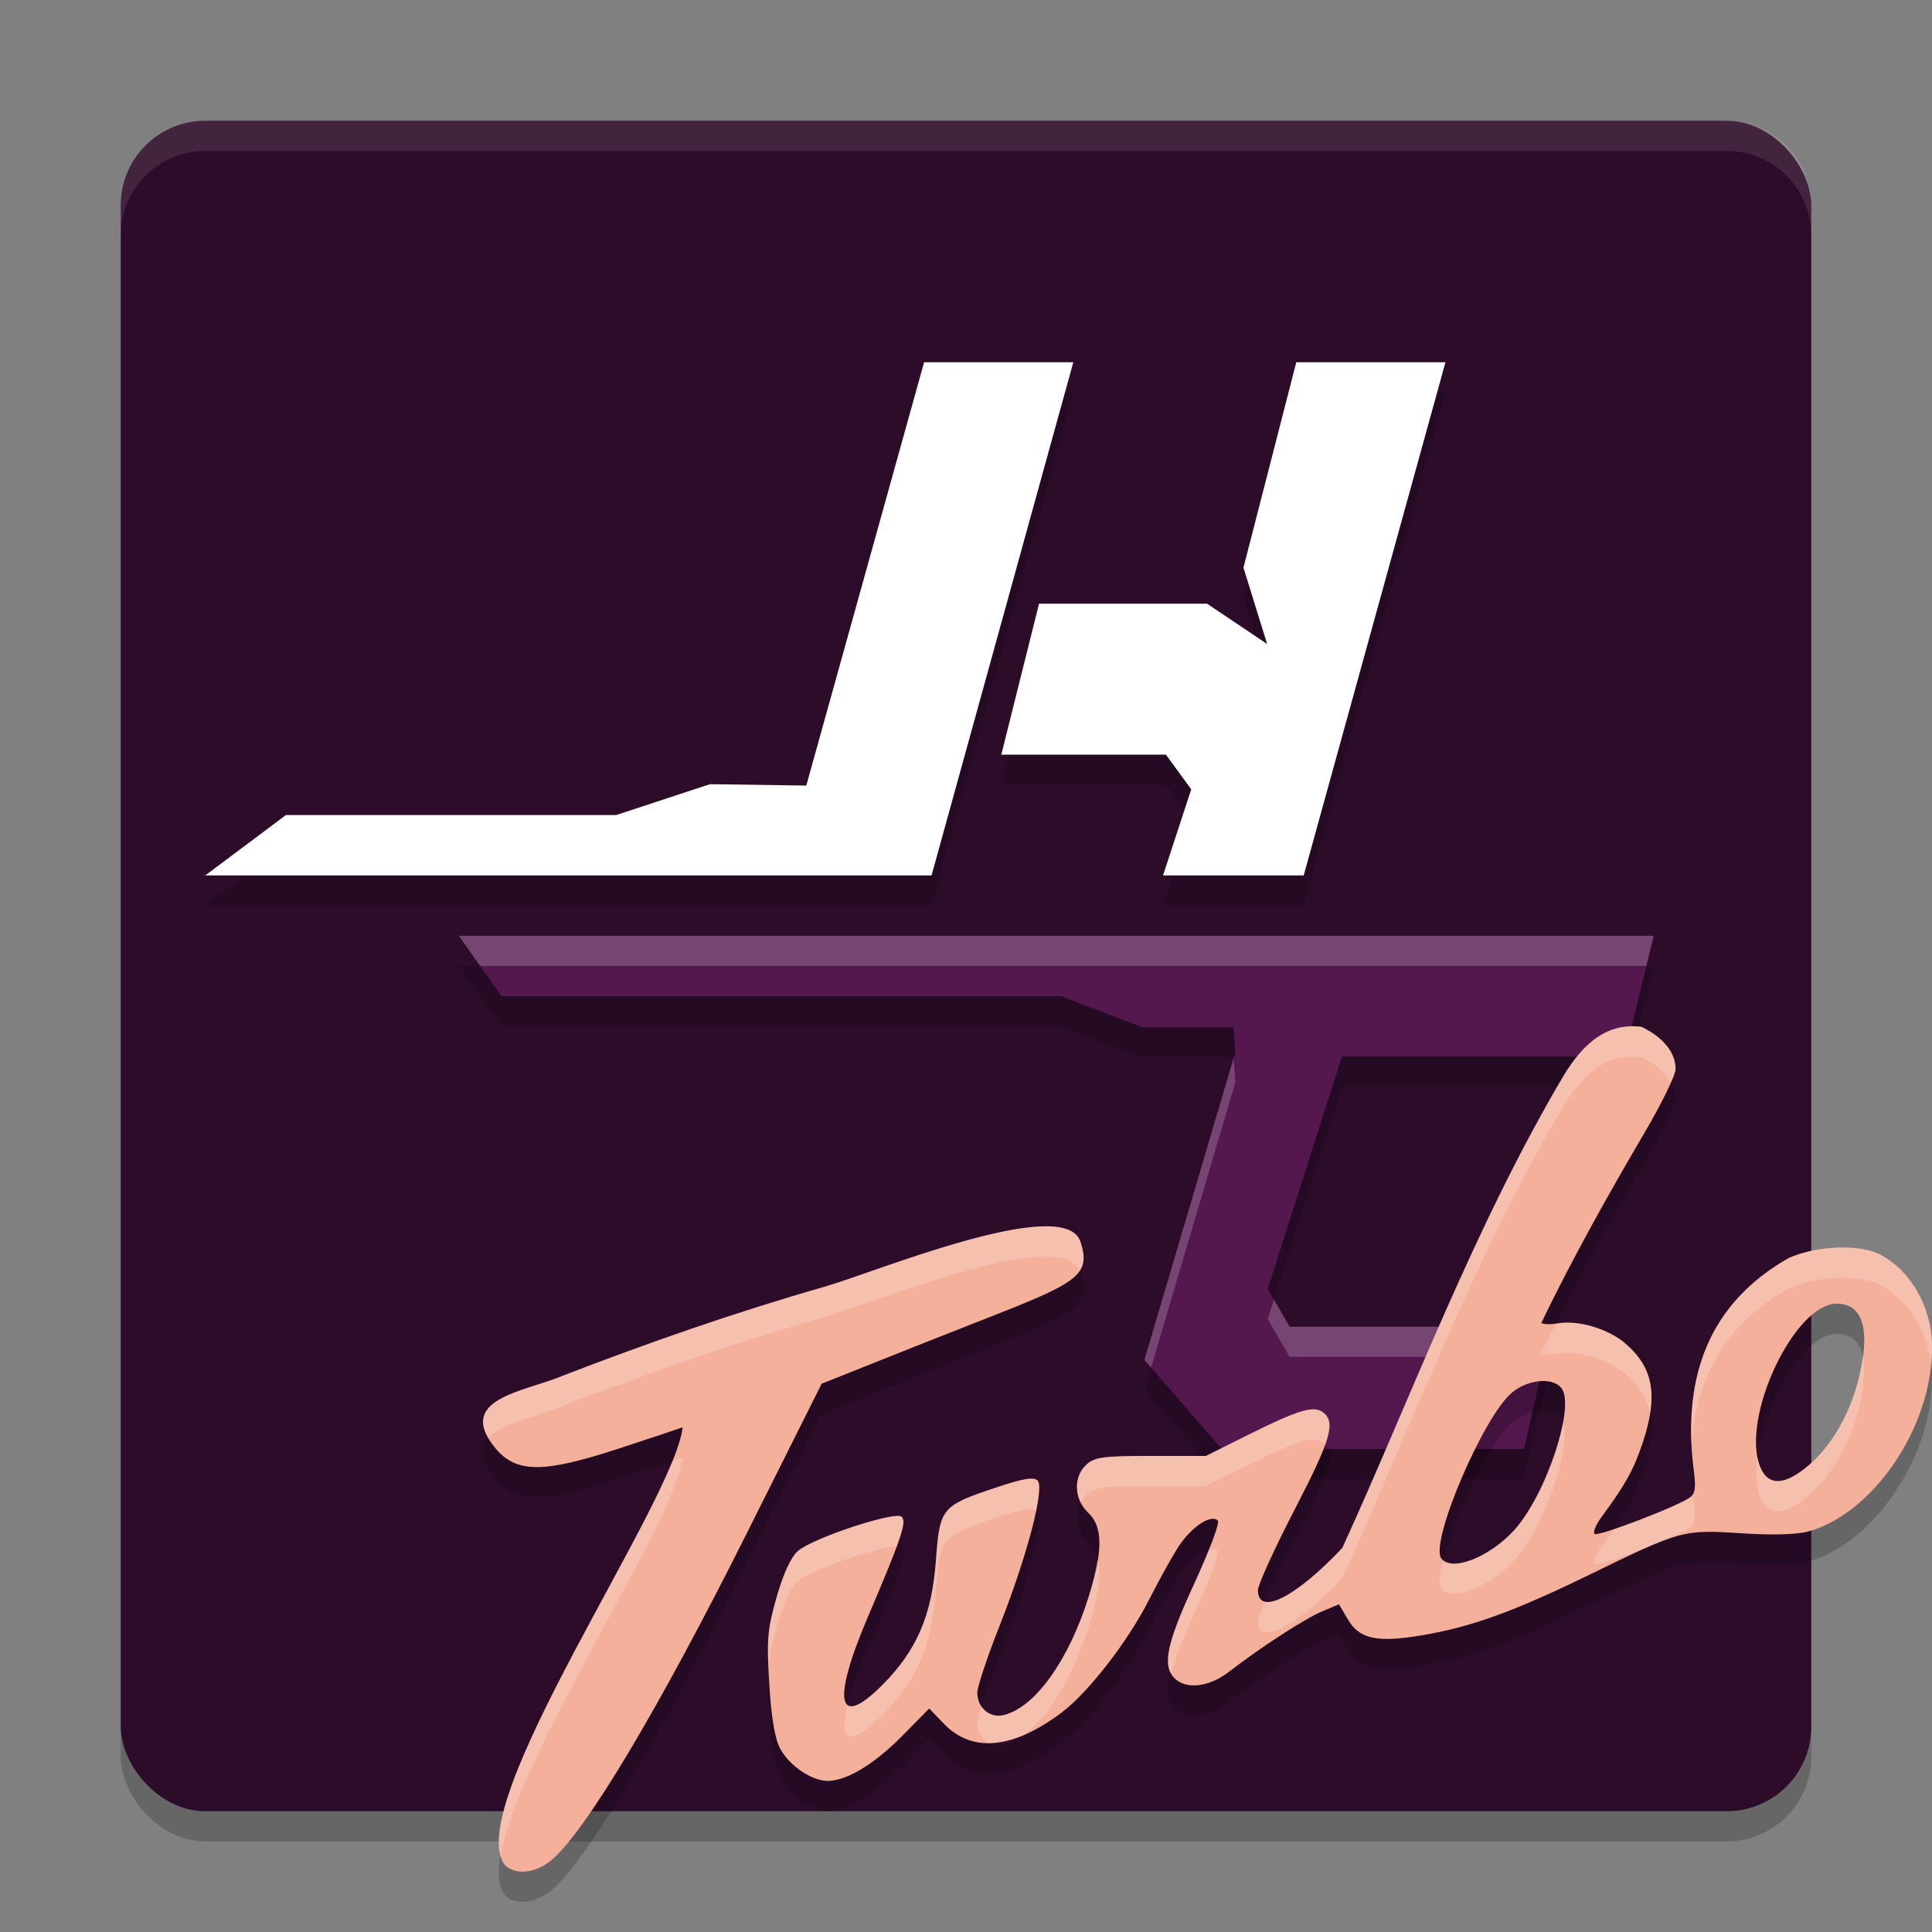 <svg xmlns="http://www.w3.org/2000/svg" width="64" height="64" version="1">
 <rect width="100%" height="100%" fill="#808080" stroke="none"/>
 <rect style="opacity:0.2" width="56" height="56" x="4" y="5" rx="2.8" ry="2.8"/>
 <rect style="fill:#2d0c2a" width="56" height="56" x="4" y="4" rx="2.8" ry="2.8"/>
 <path style="opacity:0.2" d="m 15.2,32 1.411,2 h 18.543 l 2.692,1.034 h 3.014 l 0.064,0.817 L 37.91,46.049 40.476,49 h 10.008 l 0.927,-4.05 H 42.721 L 41.996,43.698 44.453,36 h 9.354 l 0.975,-4 z"/>
 <path style="opacity:0.2" d="M 30.612,13 26.709,27.023 23.519,26.977 20.41,28 H 9.47 L 6.799,30 H 30.859 L 35.555,13 Z m 12.329,0 -1.75,6.805 0.784,2.528 -1.988,-1.334 h -5.568 l -1.25,5 h 5.454 l 0.838,1.149 -0.935,2.852 h 4.661 L 47.883,13 Z"/>
 <path style="fill:#ffffff" d="M 30.612,12 26.709,26.023 23.519,25.977 20.41,27 H 9.47 L 6.799,29 H 30.859 L 35.555,12 Z m 12.329,0 -1.75,6.805 0.784,2.528 -1.988,-1.334 h -5.568 l -1.25,5 h 5.454 l 0.838,1.149 -0.935,2.852 h 4.661 L 47.883,12 Z"/>
 <path style="fill:#54174e" d="m 15.2,31 1.411,2 h 18.543 l 2.692,1.034 h 3.014 l 0.064,0.817 L 37.91,45.049 40.476,48 h 10.008 l 0.927,-4.05 H 42.721 L 41.996,42.698 44.453,35 h 9.354 l 0.975,-4 z"/>
 <path style="opacity:0.2;fill:#ffffff" d="M 15.199 31 L 15.906 32 L 54.537 32 L 54.781 31 L 15.199 31 z M 40.863 35.055 L 37.91 45.049 L 38.131 45.303 L 40.924 35.85 L 40.863 35.055 z M 42.201 43.053 L 41.996 43.697 L 42.721 44.949 L 51.182 44.949 L 51.41 43.949 L 42.721 43.949 L 42.201 43.053 z"/>
 <path style="opacity:0.2" d="m 44.462,52.283 c -1.562,1.651 -2.791,2.263 -2.791,1.389 0,-0.171 0.54,-1.357 1.2,-2.634 1.214,-2.351 1.38,-2.9 0.977,-3.236 -0.309,-0.258 -0.809,-0.113 -2.476,0.718 l -1.424,0.71 h -1.821 c -1.58,0 -1.863,0.038 -2.137,0.287 -0.444,0.403 -0.417,1.146 0.059,1.595 0.493,0.466 0.494,1.262 0.004,2.816 -0.66,2.09 -1.765,3.627 -2.794,3.884 -0.47,0.118 -0.884,-0.23 -0.884,-0.744 0,-0.191 0.332,-1.185 0.737,-2.21 0.916,-2.317 1.505,-4.567 1.26,-4.813 -0.128,-0.128 -0.476,-0.069 -1.381,0.234 -1.804,0.603 -1.86,0.671 -1.986,2.403 -0.133,1.822 -0.633,2.988 -1.772,4.132 -1.488,1.495 -1.689,0.577 -0.489,-2.239 1.13,-2.65 1.3,-3.154 1.126,-3.33 -0.201,-0.202 -2.954,0.706 -3.44,1.135 -0.226,0.199 -0.48,0.75 -0.701,1.52 -0.306,1.066 -0.335,1.401 -0.248,2.861 0.065,1.102 0.184,1.819 0.355,2.149 0.294,0.568 1.046,1.084 1.581,1.085 0.627,0.001 1.549,-0.557 2.474,-1.495 l 0.89,-0.903 0.498,0.515 c 0.929,0.96 2.278,0.829 3.886,-0.379 0.894,-0.672 2.209,-2.371 2.91,-3.761 0.271,-0.538 0.686,-1.29 0.921,-1.67 0.428,-0.692 1.113,-1.165 1.347,-0.93 0.068,0.069 -0.279,0.999 -0.772,2.067 -0.925,2.004 -1.079,2.738 -0.661,3.157 0.382,0.383 1.149,0.291 1.804,-0.217 1.031,-0.799 2.517,-1.763 3.088,-2.002 l 0.554,-0.232 0.298,0.507 c 0.379,0.644 0.968,0.77 2.446,0.52 1.646,-0.278 3.044,-0.784 5.565,-2.013 3.026,-1.476 3.086,-1.492 5.018,-1.367 1.028,0.067 1.829,0.045 2.219,-0.061 2.029,-0.55 3.916,-3.177 4.081,-5.682 0.148,-1.401 -0.496,-2.829 -1.675,-3.48 -0.688,-0.362 -2.095,-0.316 -3.043,0.099 -2.67,1.507 -3.523,3.952 -3.172,6.919 0.091,0.657 0.07,0.881 -0.095,1.007 -0.387,0.295 -3.071,1.324 -3.177,1.218 -0.057,-0.057 0.046,-0.307 0.228,-0.554 0.795,-1.08 1.064,-1.562 1.358,-2.437 0.536,-1.593 0.372,-2.525 -0.588,-3.336 -0.553,-0.468 -1.532,-0.758 -2.192,-0.65 -0.264,0.043 -0.519,0.038 -0.568,-0.011 1.008,-2.11 2.322,-4.436 3.379,-6.233 0.588,-0.997 1.068,-1.975 1.068,-2.174 0,-0.549 -0.402,-1.049 -1.127,-1.402 -1.172,-0.149 -1.937,0.583 -2.542,1.551 -3.018,5.072 -5.194,10.974 -7.372,15.713 z M 18.629,46.579 c -1.28,0.534 -3.615,0.763 -2.175,2.447 0.686,0.771 1.577,0.766 3.999,-0.026 1.072,-0.35 2.044,-0.673 2.159,-0.717 -0.262,2.465 -7.339,12.525 -5.897,14.489 0.356,0.358 1.03,0.288 1.562,-0.162 1.132,-0.956 3.55,-5.005 6.458,-10.812 l 2.484,-4.961 3.064,-1.221 c 5.179,-2.064 5.953,-2.131 5.507,-3.484 -0.526,-1.597 -6.849,1.029 -8.476,1.493 -2.949,0.845 -5.8,1.841 -8.686,2.953 z m 42.217,-2.392 c 0.887,0 1.136,0.907 0.704,2.566 -0.292,1.125 -0.89,2.147 -1.625,2.778 -0.795,0.683 -1.35,0.708 -1.613,0.071 -0.663,-1.607 1.118,-5.416 2.533,-5.416 z m -9.749,2.561 c 0.261,-0.005 0.491,0.068 0.621,0.226 0.485,0.587 -0.499,3.557 -1.566,4.723 -0.834,0.912 -2.117,1.396 -2.415,0.912 -0.355,-0.576 1.4,-4.676 2.342,-5.472 0.294,-0.248 0.682,-0.383 1.017,-0.389 z"/>
 <path style="fill:#f4b09a" d="m 44.462,51.283 c -1.562,1.651 -2.791,2.263 -2.791,1.389 0,-0.171 0.54,-1.357 1.2,-2.634 1.214,-2.351 1.38,-2.9 0.977,-3.236 -0.309,-0.258 -0.809,-0.113 -2.476,0.718 l -1.424,0.71 h -1.821 c -1.58,0 -1.863,0.038 -2.137,0.287 -0.444,0.403 -0.417,1.146 0.059,1.595 0.493,0.466 0.494,1.262 0.004,2.816 -0.66,2.09 -1.765,3.627 -2.794,3.884 -0.47,0.118 -0.884,-0.23 -0.884,-0.744 0,-0.191 0.332,-1.185 0.737,-2.21 0.916,-2.317 1.505,-4.567 1.26,-4.813 -0.128,-0.128 -0.476,-0.069 -1.381,0.234 -1.804,0.603 -1.86,0.671 -1.986,2.403 -0.133,1.822 -0.633,2.988 -1.772,4.132 -1.488,1.495 -1.689,0.577 -0.489,-2.239 1.13,-2.65 1.3,-3.154 1.126,-3.33 -0.201,-0.202 -2.954,0.706 -3.44,1.135 -0.226,0.199 -0.48,0.75 -0.701,1.52 -0.306,1.066 -0.335,1.401 -0.248,2.861 0.065,1.102 0.184,1.819 0.355,2.149 0.294,0.568 1.046,1.084 1.581,1.085 0.627,0.001 1.549,-0.557 2.474,-1.495 l 0.89,-0.903 0.498,0.515 c 0.929,0.96 2.278,0.829 3.886,-0.379 0.894,-0.672 2.209,-2.371 2.91,-3.761 0.271,-0.538 0.686,-1.29 0.921,-1.67 0.428,-0.692 1.113,-1.165 1.347,-0.93 0.068,0.069 -0.279,0.999 -0.772,2.067 -0.925,2.004 -1.079,2.738 -0.661,3.157 0.382,0.383 1.149,0.291 1.804,-0.217 1.031,-0.799 2.517,-1.763 3.088,-2.002 l 0.554,-0.232 0.298,0.507 c 0.379,0.644 0.968,0.77 2.446,0.52 1.646,-0.278 3.044,-0.784 5.565,-2.013 3.026,-1.476 3.086,-1.492 5.018,-1.367 1.028,0.067 1.829,0.045 2.219,-0.061 2.029,-0.55 3.916,-3.177 4.081,-5.682 0.148,-1.401 -0.496,-2.829 -1.675,-3.48 -0.688,-0.362 -2.095,-0.316 -3.043,0.099 -2.67,1.507 -3.523,3.952 -3.172,6.919 0.091,0.657 0.07,0.881 -0.095,1.007 -0.387,0.295 -3.071,1.324 -3.177,1.218 -0.057,-0.057 0.046,-0.307 0.228,-0.554 0.795,-1.08 1.064,-1.562 1.358,-2.437 0.536,-1.593 0.372,-2.525 -0.588,-3.336 -0.553,-0.468 -1.532,-0.758 -2.192,-0.65 -0.264,0.043 -0.519,0.038 -0.568,-0.011 1.008,-2.11 2.322,-4.436 3.379,-6.233 0.588,-0.997 1.068,-1.975 1.068,-2.174 0,-0.549 -0.402,-1.049 -1.127,-1.402 -1.172,-0.149 -1.937,0.583 -2.542,1.551 -3.018,5.072 -5.194,10.974 -7.372,15.713 z M 18.629,45.579 c -1.28,0.534 -3.615,0.763 -2.175,2.447 0.686,0.771 1.577,0.766 3.999,-0.026 1.072,-0.35 2.044,-0.673 2.159,-0.717 -0.262,2.465 -7.339,12.525 -5.897,14.489 0.356,0.358 1.03,0.288 1.562,-0.162 1.132,-0.956 3.55,-5.005 6.458,-10.812 l 2.484,-4.961 3.064,-1.221 c 5.179,-2.064 5.953,-2.131 5.507,-3.484 -0.526,-1.597 -6.849,1.029 -8.476,1.493 -2.949,0.845 -5.8,1.841 -8.686,2.953 z m 42.217,-2.392 c 0.887,0 1.136,0.907 0.704,2.566 -0.292,1.125 -0.89,2.147 -1.625,2.778 -0.795,0.683 -1.35,0.708 -1.613,0.071 -0.663,-1.607 1.118,-5.416 2.533,-5.416 z m -9.749,2.561 c 0.261,-0.005 0.491,0.068 0.621,0.226 0.485,0.587 -0.499,3.557 -1.566,4.723 -0.834,0.912 -2.117,1.396 -2.415,0.912 -0.355,-0.576 1.4,-4.676 2.342,-5.472 0.294,-0.248 0.682,-0.383 1.017,-0.389 z"/>
 <path style="fill:#ffffff;opacity:0.1" d="M 6.801 4 C 5.25 4 4 5.25 4 6.801 L 4 7.801 C 4 6.25 5.25 5 6.801 5 L 57.199 5 C 58.75 5 60 6.25 60 7.801 L 60 6.801 C 60 5.25 58.75 4 57.199 4 L 6.801 4 z"/>
 <path style="opacity:0.2;fill:#ffffff" d="M 53.955 34.004 C 53.015 34.057 52.363 34.724 51.834 35.57 C 48.816 40.642 46.639 46.544 44.461 51.283 C 43.307 52.503 42.34 53.151 41.91 53.057 C 41.801 53.314 41.67 53.614 41.67 53.672 C 41.67 54.546 42.899 53.934 44.461 52.283 C 46.639 47.544 48.816 41.642 51.834 36.57 C 52.439 35.603 53.205 34.871 54.377 35.02 C 54.848 35.249 55.165 35.544 55.342 35.871 C 55.435 35.66 55.504 35.486 55.504 35.42 C 55.504 34.871 55.101 34.372 54.377 34.02 C 54.23 34.001 54.089 33.996 53.955 34.004 z M 34.473 40.627 C 32.396 40.714 28.535 42.279 27.314 42.627 C 24.365 43.472 21.515 44.466 18.629 45.578 C 17.453 46.068 15.397 46.306 16.182 47.645 C 16.633 47.126 17.833 46.91 18.629 46.578 C 21.515 45.466 24.365 44.472 27.314 43.627 C 28.921 43.169 35.095 40.609 35.758 42.082 C 35.925 41.821 35.924 41.535 35.791 41.133 C 35.659 40.734 35.165 40.598 34.473 40.627 z M 60.879 41.33 C 60.323 41.348 59.734 41.464 59.26 41.672 C 56.801 43.06 55.897 45.248 56.041 47.902 C 56.161 45.7 57.118 43.881 59.26 42.672 C 60.208 42.257 61.616 42.211 62.305 42.572 C 63.234 43.086 63.822 44.083 63.961 45.168 C 63.964 45.129 63.976 45.091 63.979 45.053 C 64.126 43.652 63.484 42.224 62.305 41.572 C 61.96 41.391 61.435 41.312 60.879 41.33 z M 52.166 43.828 C 51.973 43.809 51.788 43.811 51.623 43.838 C 51.596 43.842 51.574 43.84 51.547 43.844 C 51.381 44.174 51.209 44.506 51.055 44.828 C 51.103 44.877 51.359 44.881 51.623 44.838 C 52.283 44.73 53.261 45.021 53.814 45.488 C 54.28 45.882 54.556 46.306 54.658 46.818 C 54.816 45.808 54.552 45.111 53.814 44.488 C 53.399 44.138 52.745 43.886 52.166 43.828 z M 61.701 44.906 C 61.668 45.169 61.632 45.433 61.549 45.752 C 61.256 46.877 60.66 47.9 59.926 48.531 C 59.131 49.215 58.575 49.238 58.312 48.602 C 58.271 48.501 58.24 48.394 58.217 48.277 C 58.156 48.78 58.167 49.248 58.312 49.602 C 58.575 50.238 59.131 50.215 59.926 49.531 C 60.66 48.9 61.256 47.877 61.549 46.752 C 61.756 45.956 61.803 45.339 61.701 44.906 z M 43.564 46.689 C 43.215 46.66 42.621 46.898 41.371 47.521 L 39.947 48.23 L 38.125 48.23 C 36.545 48.23 36.262 48.269 35.988 48.518 C 35.645 48.829 35.591 49.341 35.801 49.766 C 35.85 49.676 35.909 49.59 35.988 49.518 C 36.262 49.269 36.545 49.23 38.125 49.23 L 39.947 49.23 L 41.371 48.521 C 43.038 47.69 43.536 47.545 43.846 47.803 C 43.863 47.817 43.873 47.836 43.889 47.852 C 44.092 47.272 44.068 46.988 43.846 46.803 C 43.768 46.738 43.681 46.699 43.564 46.689 z M 51.77 47.119 C 51.562 48.265 50.883 49.899 50.152 50.697 C 49.368 51.555 48.196 52.023 47.811 51.674 C 47.693 52.123 47.651 52.469 47.736 52.607 C 48.034 53.092 49.318 52.609 50.152 51.697 C 51.159 50.597 52.075 47.915 51.77 47.119 z M 22.611 48.283 C 22.593 48.29 22.332 48.375 22.275 48.395 C 20.918 51.761 15.933 59.286 16.584 61.486 C 17.15 58.104 22.386 50.4 22.611 48.283 z M 34.229 48.986 C 34.034 48.963 33.667 49.052 32.988 49.279 C 31.184 49.883 31.128 49.951 31.002 51.684 C 30.869 53.506 30.37 54.67 29.23 55.814 C 28.632 56.416 28.245 56.621 28.07 56.475 C 27.769 57.699 28.161 57.888 29.23 56.814 C 30.37 55.67 30.869 54.506 31.002 52.684 C 31.128 50.951 31.184 50.883 32.988 50.279 C 33.803 50.007 34.155 49.942 34.312 50.023 C 34.411 49.526 34.455 49.133 34.369 49.047 C 34.337 49.015 34.293 48.994 34.229 48.986 z M 56.08 49.49 C 56.057 49.532 56.029 49.569 55.992 49.598 C 55.719 49.806 54.328 50.366 53.48 50.648 C 53.353 50.835 53.216 51.029 53.045 51.262 C 52.863 51.509 52.759 51.759 52.816 51.816 C 52.922 51.922 55.605 50.892 55.992 50.598 C 56.157 50.472 56.179 50.247 56.088 49.59 C 56.084 49.556 56.084 49.524 56.08 49.49 z M 29.682 50.221 C 29.013 50.265 26.853 51.007 26.428 51.383 C 26.202 51.582 25.947 52.133 25.727 52.902 C 25.466 53.81 25.414 54.227 25.455 55.221 C 25.488 54.808 25.57 54.45 25.727 53.902 C 25.947 53.133 26.202 52.582 26.428 52.383 C 26.858 52.003 29.052 51.252 29.695 51.223 C 29.906 50.634 29.963 50.342 29.867 50.246 C 29.842 50.221 29.777 50.214 29.682 50.221 z M 40.232 51.318 C 40.175 51.307 40.104 51.33 40.029 51.354 C 39.898 51.683 39.759 52.029 39.568 52.441 C 38.748 54.218 38.536 54.993 38.789 55.439 C 38.911 54.965 39.151 54.346 39.568 53.441 C 40.062 52.373 40.408 51.444 40.34 51.375 C 40.311 51.346 40.274 51.327 40.232 51.318 z M 36.355 51.65 C 36.3 52.013 36.212 52.419 36.051 52.93 C 35.391 55.02 34.286 56.555 33.258 56.812 C 32.952 56.889 32.683 56.756 32.523 56.521 C 32.455 56.748 32.373 57.002 32.373 57.068 C 32.373 57.379 32.533 57.613 32.756 57.736 C 33.115 57.734 33.501 57.65 33.912 57.475 C 34.731 56.871 35.53 55.579 36.051 53.93 C 36.392 52.851 36.489 52.142 36.355 51.65 z"/>
</svg>
